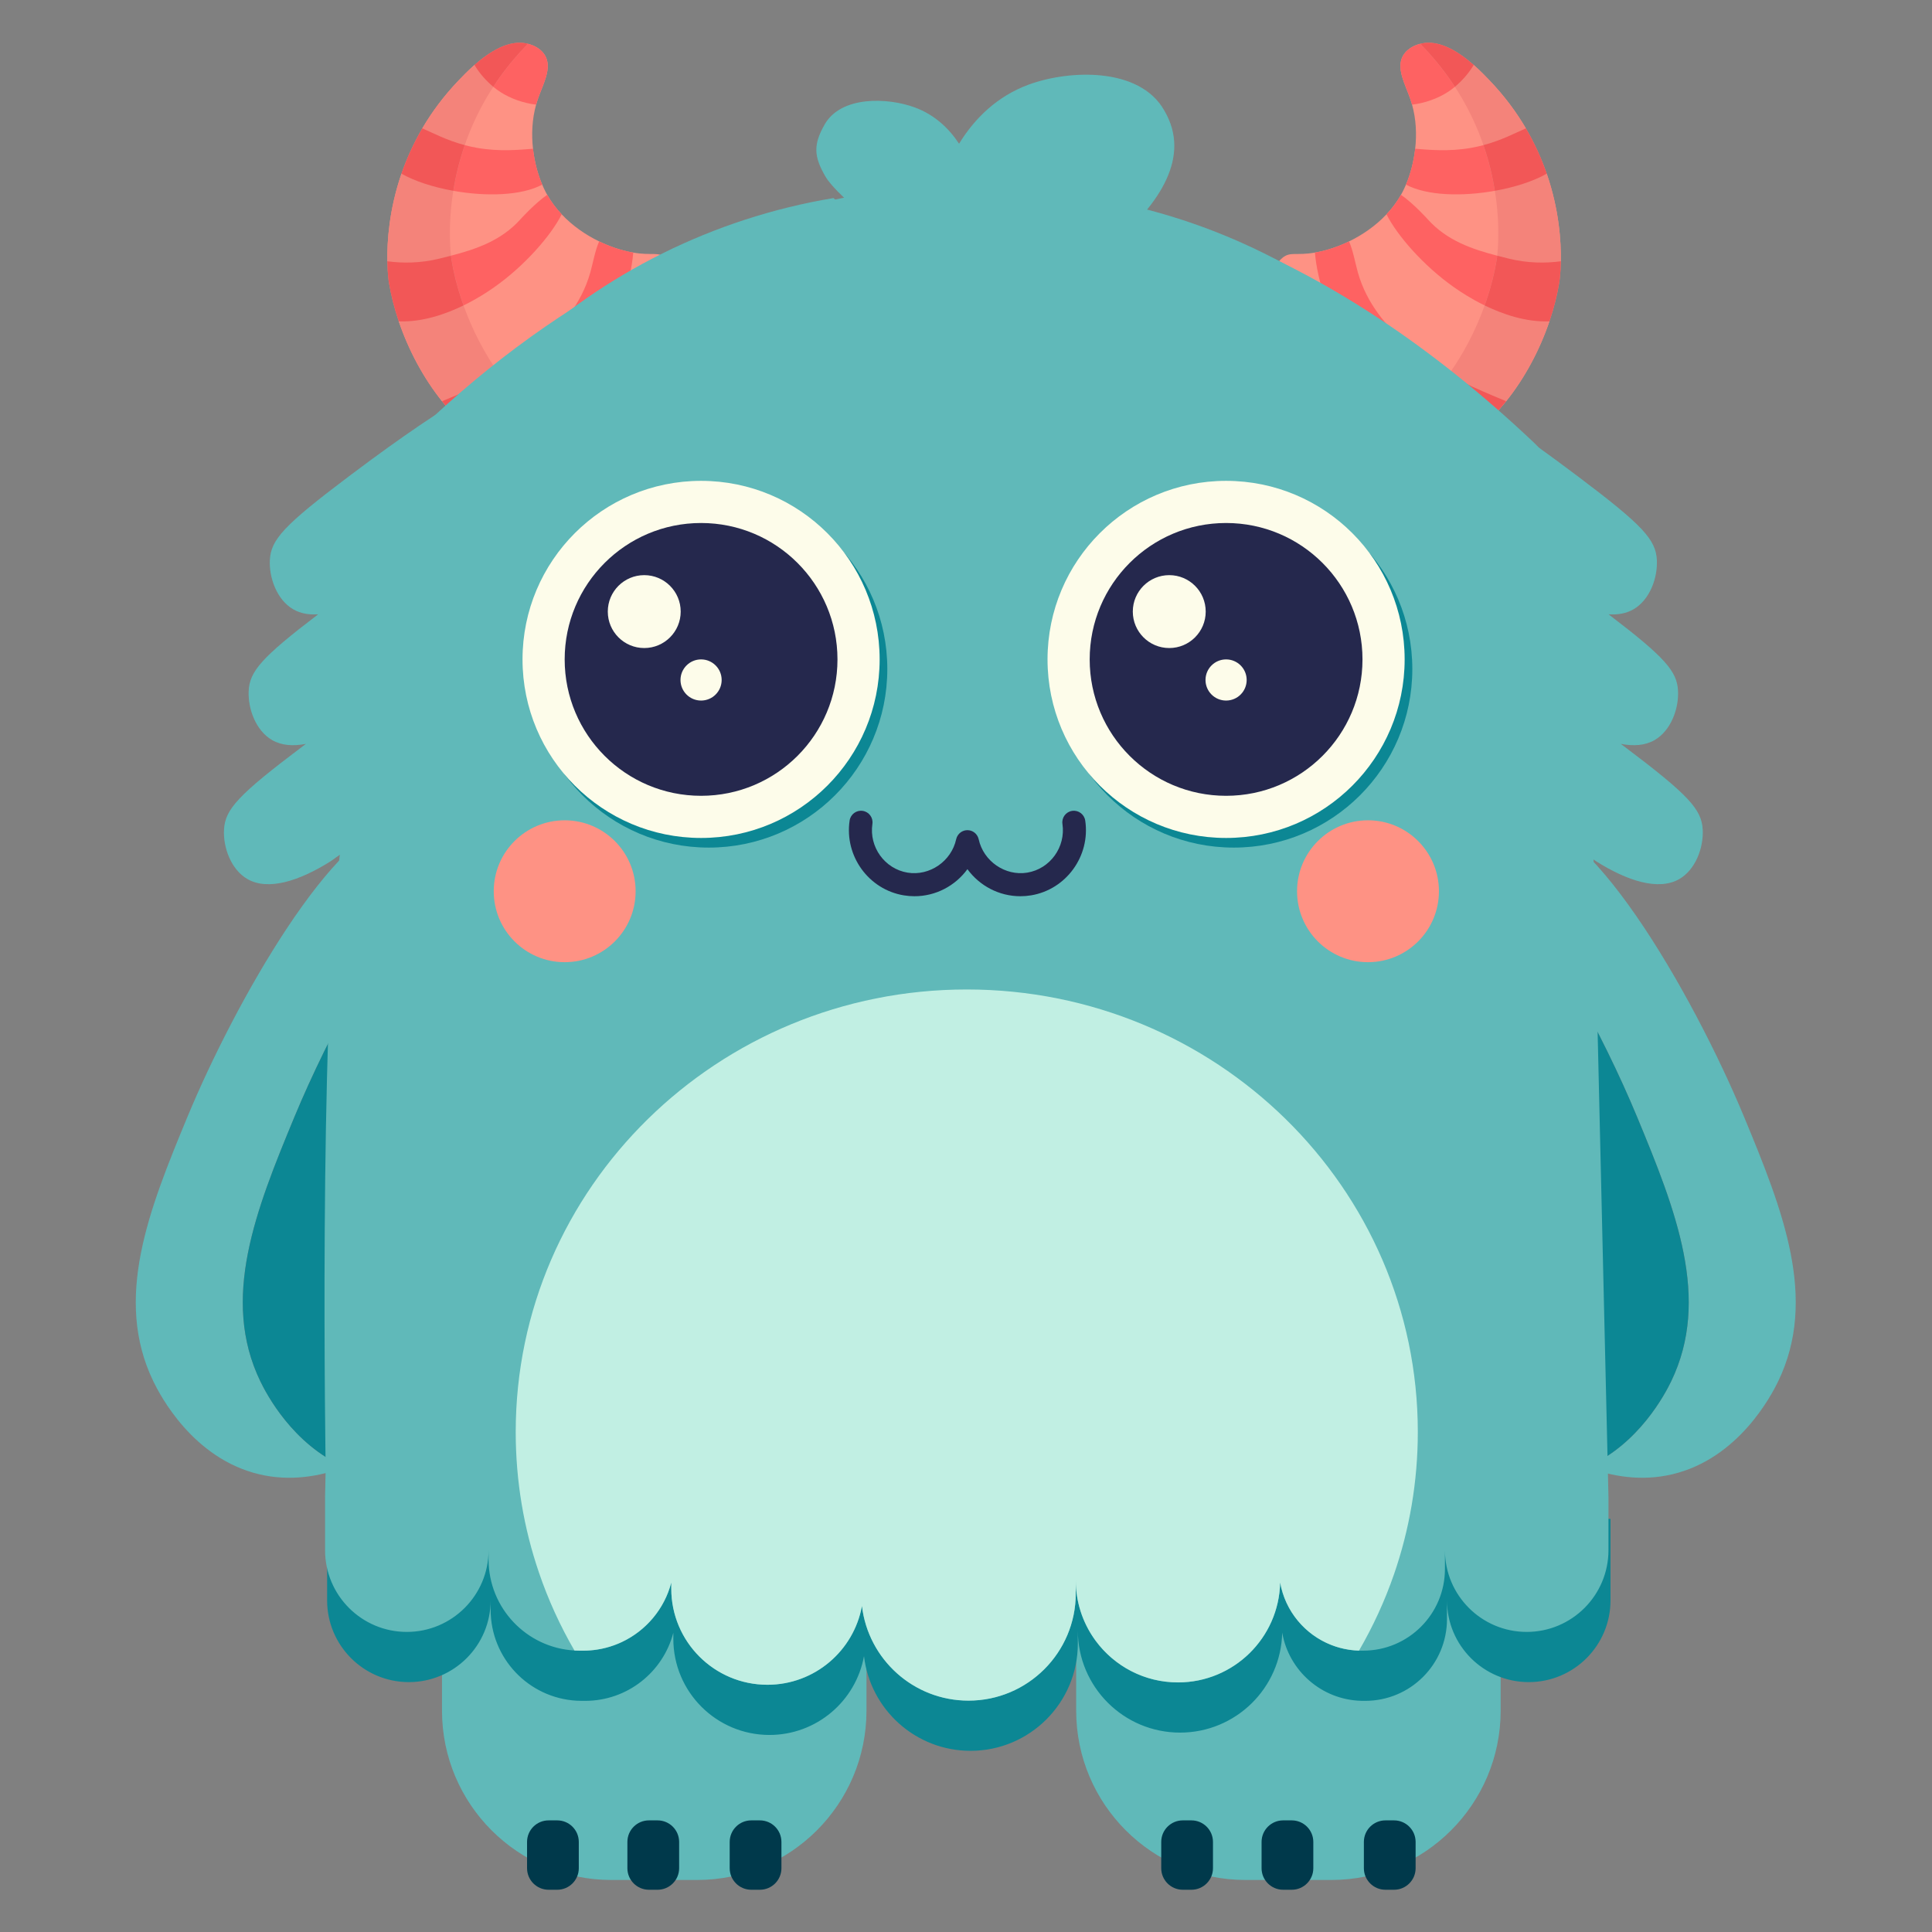 <svg
   version="1.1"
   id="svg2"
   width="5333.333"
   height="5333.333"
   viewBox="0 0 5333.333 5333.333"
   sodipodi:docname="cookie.svg"
   inkscape:version="1.3.2 (091e20e, 2023-11-25, custom)"
   xmlns:inkscape="http://www.inkscape.org/namespaces/inkscape"
   xmlns:sodipodi="http://sodipodi.sourceforge.net/DTD/sodipodi-0.dtd"
   xmlns="http://www.w3.org/2000/svg"
   xmlns:svg="http://www.w3.org/2000/svg">
    <rect x="0" y="0" width="5333.333" height="5333.333" fill="#808080" stroke="none"/>
    <defs
       id="defs6" />
    <sodipodi:namedview
       id="namedview4"
       pagecolor="#ffffff"
       bordercolor="#000000"
       borderopacity="0.25"
       inkscape:showpageshadow="2"
       inkscape:pageopacity="0.0"
       inkscape:pagecheckerboard="0"
       inkscape:deskcolor="#d1d1d1"
       showgrid="false"
       inkscape:zoom="0.1767767"
       inkscape:cx="2497.5011"
       inkscape:cy="2678.5204"
       inkscape:window-width="2560"
       inkscape:window-height="1377"
       inkscape:window-x="-8"
       inkscape:window-y="-8"
       inkscape:window-maximized="1"
       inkscape:current-layer="g8" />
    <g
       id="g8"
       inkscape:groupmode="layer"
       inkscape:label="cookie"
       transform="matrix(1.333,0,0,-1.333,0,5333.333)">
        <g
           id="g2"
           inkscape:label="cookie-horn-right"
           style="display:inline"
           transform="scale(0.1)">
            <path
               d="m 27399,31430.3 c 243.7,-241.3 881.3,-872.6 1757.3,-883.6 542.2,-7.2 1053.5,225.6 1500.3,602.3 190.7,160.2 369.6,346.7 534.6,552.2 386.2,480.2 695.7,1063.4 896,1654.3 -490.7,-20.5 -977.6,152.1 -1341.4,329.5 11.4,32 22.4,63.4 33.3,94.9 98.3,288 171.7,578.5 217.5,859.8 0,0 4.3,26.2 9.5,74.9 78.2,-20.5 155.5,-39.6 232.3,-58.7 400.1,-99.1 765.4,-98.7 1084.9,-56.7 7.1,408.2 -35.3,1070.1 -291.9,1814 -276.1,-156.9 -662.4,-281.3 -1073.9,-354.8 -46.7,290 -121.1,610 -237,945.7 v 0.5 c 377.2,100.1 653.3,250.3 879.4,347.1 -195.1,332.4 -441.2,667.7 -751.1,991.5 -77.3,81 -191.7,200.2 -330,321.9 -98.3,-166.5 -237,-326.2 -389.2,-452.1 -181.2,278 -397.7,555.5 -656.1,825.9 -18.6,19.6 -38.7,40.6 -61.1,63.9 -5.7,-1.4 -12.9,-3.3 -21,-5.2 -9,-2.4 -20,-5.7 -31.9,-10 -5.7,-2.4 -12.4,-4.3 -19.1,-6.7 -7.6,-2.9 -15.7,-5.7 -23.8,-9.1 -8.1,-3.3 -16.7,-7.1 -25.8,-10.9 -4.3,-2 -8.6,-4.3 -13.3,-6.2 -9.1,-4.8 -18.6,-9.6 -28.2,-14.8 -8.6,-4.8 -17.1,-9.6 -25.7,-14.8 -7.2,-4.3 -14.3,-8.6 -21,-13.4 -33.9,-22.8 -67.3,-50.5 -96.8,-84.4 -8.6,-9.5 -17.2,-20 -24.8,-31 -8.1,-10.5 -15.3,-21.9 -22.4,-33.8 -155.5,-264.7 44.8,-600.4 150.2,-908.9 12.4,-36.8 23.8,-73.5 33.8,-110.7 84.5,-301.8 98.3,-617.5 64.4,-913.7 -30,-272.3 -99.6,-528.4 -190.7,-742.5 -22,-52 -45.3,-102 -69.6,-148.8 -11,-21 -22.5,-41.9 -33.9,-62.4 -83.5,-147.4 -185,-281.9 -299.5,-403.5 -223.6,-237.5 -495.5,-425.4 -775.9,-561.3 -221.2,-107.3 -447.8,-182.1 -660.4,-223.1 -15.8,-2.9 -31,-5.8 -45.8,-8.2 -393.4,-68.1 -505,24.9 -668.6,-105.3 -547.5,-435.9 -214.1,-2204.2 836.4,-3243.8"
               style="fill:#fe9284;fill-opacity:1;fill-rule:nonzero;stroke:none"
               id="path14" />
            <path
               d="m 29270.8,31453.7 c 37.7,31.5 74.4,63.9 111.1,97.3 159.8,145.4 310.9,308.5 452.6,485 56.7,70.6 112,143 165,217.4 311.4,432.6 566.5,928 746.3,1431.6 11.4,32 22.4,63.4 33.3,94.9 98.3,288 171.7,578.5 217.5,859.8 0,0 4.3,26.2 9.5,74.9 8.2,75.3 19.1,204.6 22,376.7 4.3,246.1 -8.6,579.9 -70.6,967.1 -46.7,290 -121.1,610 -237,945.7 v 0.5 c -110.2,320 -258,652.8 -455.4,989 -42.9,73 -87.8,145.9 -135.5,219.4 -181.2,278 -397.7,555.5 -656.1,825.9 -18.6,19.6 -38.7,40.6 -61.1,63.9 0.5,0.5 1,0.5 1,0.5 4.3,1.4 7.6,2.4 10.5,2.9 385.3,93.9 795.9,-177.9 1094.9,-441.1 138.3,-121.7 252.7,-240.9 330,-321.9 309.9,-323.8 556,-659.1 751.1,-991.5 186.9,-319 327.1,-635.2 431.5,-938.5 256.6,-743.9 299,-1405.8 291.9,-1814 -4.3,-269 -30.1,-428.2 -30.1,-428.2 -43.4,-267.1 -113,-542.2 -206,-815.5 -200.3,-590.9 -509.8,-1174.1 -896,-1654.3 -165,-205.5 -343.9,-392 -534.6,-552.2 -446.8,-376.7 -958.1,-609.5 -1500.3,-602.3 -403.9,5.2 -757.2,142.1 -1044.8,312.3 414.9,84.4 805.9,296.7 1159.3,594.7"
               style="fill:#f4837a;fill-opacity:1;fill-rule:nonzero;stroke:none"
               id="path16" />
            <path
               d="m 29411.9,39103.3 0.5,-0.5 c 0.5,0.5 1,0.5 1,0.5 -0.5,0.5 -1,0 -1.5,0"
               style="fill:#ff5762;fill-opacity:1;fill-rule:nonzero;stroke:none"
               id="path18" />
            <path
               d="m 29412.4,39102.8 c 22.4,-23.3 42.5,-44.3 61.1,-63.9 258.4,-270.4 474.9,-547.9 656.1,-825.9 152.2,125.9 290.9,285.6 389.2,452.1 -299,263.2 -709.6,535 -1094.9,441.1 -2.9,-0.5 -6.2,-1.5 -10.5,-2.9 0,0 -0.5,0 -1,-0.5"
               style="fill:#f25757;fill-opacity:1;fill-rule:nonzero;stroke:none"
               id="path20" />
            <path
               d="m 29208.8,37953.6 c 12.4,-36.8 23.8,-73.5 33.8,-110.7 264.7,31 531.8,126.9 738.3,260.4 50.5,32.4 100.1,69.1 148.7,109.7 -181.2,278 -397.7,555.5 -656.1,825.9 -18.6,19.6 -38.7,40.6 -61.1,63.9 -5.7,-1.4 -12.9,-3.3 -21,-5.2 -9,-2.4 -20,-5.7 -31.9,-10 -5.7,-2.4 -12.4,-4.3 -19.1,-6.7 -7.6,-2.9 -15.7,-5.7 -23.8,-9.1 -8.1,-3.3 -16.7,-7.1 -25.8,-10.9 -4.3,-2 -8.6,-4.3 -13.3,-6.2 -9.1,-4.8 -18.2,-9.6 -28.2,-14.8 -8.6,-4.8 -17.1,-9.6 -25.7,-14.8 -7.2,-4.3 -14.3,-8.6 -21,-13.4 -33.9,-22.8 -67.3,-50.5 -96.8,-84.4 -8.6,-9.5 -17.2,-20 -24.8,-31 -8.1,-10.5 -15.3,-21.9 -22.4,-33.8 -155.5,-264.7 44.8,-600.4 150.2,-908.9"
               style="fill:#fe6262;fill-opacity:1;fill-rule:nonzero;stroke:none"
               id="path22" />
            <path
               d="m 30720.5,37004.6 v -0.5 c 115.9,-335.7 190.3,-655.7 237,-945.7 411.5,73.5 797.8,197.9 1073.9,354.8 -104.4,303.3 -244.6,619.5 -431.5,938.5 -226.1,-96.8 -502.2,-247 -879.4,-347.1"
               style="fill:#f25757;fill-opacity:1;fill-rule:nonzero;stroke:none"
               id="path24" />
            <path
               d="m 29116.3,36186.7 c 433.9,-232.7 1170.7,-248.4 1841.2,-128.3 -46.7,290 -121.1,610 -237,945.7 -82,-21.5 -168.8,-41 -261.3,-57.2 -459.7,-79.7 -855.6,-40.1 -1152.2,-17.7 -30,-272.3 -99.6,-528.4 -190.7,-742.5"
               style="fill:#fe6262;fill-opacity:1;fill-rule:nonzero;stroke:none"
               id="path26" />
            <path
               d="m 30745.8,33685 c 363.8,-177.4 850.7,-350 1341.4,-329.5 93,273.3 162.6,548.4 206,815.5 0,0 25.8,159.2 30.1,428.2 -319.5,-42 -684.8,-42.4 -1084.9,56.7 -76.8,19.1 -154.1,38.2 -232.3,58.7 -5.2,-48.7 -9.5,-74.9 -9.5,-74.9 -45.8,-281.3 -119.2,-571.8 -217.5,-859.8 -10.9,-31.5 -21.9,-62.9 -33.3,-94.9"
               style="fill:#f25757;fill-opacity:1;fill-rule:nonzero;stroke:none"
               id="path28" />
            <path
               d="m 28713.3,35572 c 218.4,-438.2 769.7,-1068.7 1392.5,-1506.9 13.3,-9.1 33.4,-23.4 59.6,-41 72,-49.6 286.1,-196 580.4,-339.1 11.4,32 22.4,63.4 33.3,94.9 98.3,288 171.7,578.5 217.5,859.8 0,0 4.3,26.2 9.5,74.9 -510.7,132.6 -1039.6,309.5 -1435.8,751.1 0,0 -300.5,334.3 -557.5,509.8 -83.5,-147.4 -185,-281.9 -299.5,-403.5"
               style="fill:#fe6262;fill-opacity:1;fill-rule:nonzero;stroke:none"
               id="path30" />
            <path
               d="m 29381.9,31551 c 76.8,-44.4 135,-74.4 167.9,-91.1 312.3,-158.3 696.7,-293.7 1106.8,-310.9 190.7,160.2 369.6,346.7 534.6,552.2 -95.4,40.5 -199.4,82.5 -301.4,125.9 -211.3,90.1 -539.8,230.3 -890.3,426.3 -53,-74.4 -108.3,-146.8 -165,-217.4 -141.7,-176.5 -292.8,-339.6 -452.6,-485"
               style="fill:#f25757;fill-opacity:1;fill-rule:nonzero;stroke:none"
               id="path32" />
            <path
               d="m 27231.2,34779.4 c 24.8,-308 111.1,-670.4 208.4,-941.3 478.8,-1331.9 1508.8,-2036.7 1942.3,-2287.1 159.8,145.4 310.9,308.5 452.6,485 56.7,70.6 112,143 165,217.4 -339.1,190.3 -699.1,432.6 -993.4,732.5 -270.9,275.7 -694.8,707.7 -885.1,1379.6 -58.1,207.5 -97.7,447.8 -183.6,645.2 -221.2,-107.3 -447.8,-182.1 -660.4,-223.1 -15.8,-2.9 -31,-5.8 -45.8,-8.2"
               style="fill:#fe6262;fill-opacity:1;fill-rule:nonzero;stroke:none"
               id="path34" />
        </g>
        <g
           id="g3"
           inkscape:label="cookie-horn-left"
           style="display:inline"
           transform="scale(0.1)">
            <path
               d="m 12946.2,31430.3 c -243.7,-241.3 -881.3,-872.6 -1757.3,-883.6 -542.2,-7.2 -1053.5,225.6 -1500.29,602.3 -190.75,160.2 -369.58,346.7 -534.58,552.2 -386.27,480.2 -695.77,1063.4 -896.06,1654.3 490.71,-20.5 977.6,152.1 1341.46,329.5 -11.44,32 -22.41,63.4 -33.38,94.9 -98.24,288 -171.68,578.5 -217.46,859.8 0,0 -4.29,26.2 -9.53,74.9 -78.21,-20.5 -155.47,-39.6 -232.24,-58.7 -400.1,-99.1 -765.39,-98.7 -1084.9,-56.7 -7.15,408.2 35.29,1070.1 291.85,1814 276.11,-156.9 662.38,-281.3 1073.93,-354.8 46.73,290 121.13,610 237.01,945.7 v 0.5 c -377.22,100.1 -653.33,250.3 -879.37,347.1 195.05,332.4 441.12,667.7 751.09,991.5 77.25,81 191.7,200.2 329.99,321.9 98.24,-166.5 236.98,-326.2 389.18,-452.1 181.2,278 397.7,555.5 656.1,825.9 18.6,19.6 38.7,40.6 61.1,63.9 5.7,-1.4 12.9,-3.3 21,-5.2 9,-2.4 20,-5.7 31.9,-10 5.7,-2.4 12.4,-4.3 19.1,-6.7 7.6,-2.9 15.7,-5.7 23.8,-9.1 8.1,-3.3 16.7,-7.1 25.8,-10.9 4.3,-2 8.6,-4.3 13.3,-6.2 9.1,-4.8 18.6,-9.6 28.2,-14.8 8.6,-4.8 17.1,-9.6 25.7,-14.8 7.2,-4.3 14.3,-8.6 21,-13.4 33.9,-22.8 67.2,-50.5 96.8,-84.4 8.6,-9.5 17.2,-20 24.8,-31 8.1,-10.5 15.3,-21.9 22.4,-33.8 155.5,-264.7 -44.8,-600.4 -150.2,-908.9 -12.4,-36.8 -23.8,-73.5 -33.8,-110.7 -84.5,-301.8 -98.3,-617.5 -64.4,-913.7 30,-272.3 99.6,-528.4 190.7,-742.5 22,-52 45.3,-102 69.6,-148.8 11,-21 22.5,-41.9 33.9,-62.4 83.5,-147.4 185,-281.9 299.5,-403.5 223.6,-237.5 495.5,-425.4 775.9,-561.3 221.2,-107.3 447.8,-182.1 660.4,-223.1 15.8,-2.9 31,-5.8 45.8,-8.2 393.4,-68.1 505,24.9 668.6,-105.3 547.5,-435.9 214.1,-2204.2 -836.4,-3243.8"
               style="fill:#fe9284;fill-opacity:1;fill-rule:nonzero;stroke:none"
               id="path36" />
            <path
               d="m 11074.4,31453.7 c -37.7,31.5 -74.4,63.9 -111.1,97.3 -159.8,145.4 -310.9,308.5 -452.6,485 -56.7,70.6 -112,143 -165,217.4 -311.4,432.6 -566.49,928 -746.27,1431.6 -11.44,32 -22.41,63.4 -33.38,94.9 -98.24,288 -171.68,578.5 -217.46,859.8 0,0 -4.29,26.2 -9.53,74.9 -8.11,75.3 -19.08,204.6 -21.94,376.7 -4.29,246.1 8.58,579.9 70.58,967.1 46.73,290 121.13,610 237.01,945.7 v 0.5 c 110.16,320 257.99,652.8 455.39,989 42.9,73 87.8,145.9 135.5,219.4 181.2,278 397.7,555.5 656.1,825.9 18.6,19.6 38.7,40.6 61.1,63.9 -0.5,0.5 -1,0.5 -1,0.5 -4.3,1.4 -7.6,2.4 -10.5,2.9 -385.3,93.9 -795.9,-177.9 -1094.88,-441.1 -138.29,-121.7 -252.74,-240.9 -329.99,-321.9 -309.97,-323.8 -556.04,-659.1 -751.09,-991.5 -186.93,-319 -327.13,-635.2 -431.57,-938.5 -256.56,-743.9 -299,-1405.8 -291.85,-1814 4.29,-269 30.04,-428.2 30.04,-428.2 43.4,-267.1 113.02,-542.2 206.01,-815.5 200.29,-590.9 509.79,-1174.1 896.06,-1654.3 165,-205.5 343.83,-392 534.58,-552.2 446.79,-376.7 958.09,-609.5 1500.29,-602.3 403.9,5.2 757.2,142.1 1044.8,312.3 -414.9,84.4 -805.9,296.7 -1159.3,594.7"
               style="fill:#f4837a;fill-opacity:1;fill-rule:nonzero;stroke:none"
               id="path38" />
            <path
               d="m 10933.3,39103.3 -0.5,-0.5 c -0.5,0.5 -1,0.5 -1,0.5 0.5,0.5 1,0 1.5,0"
               style="fill:#ff5762;fill-opacity:1;fill-rule:nonzero;stroke:none"
               id="path40" />
            <path
               d="m 10932.8,39102.8 c -22.4,-23.3 -42.5,-44.3 -61.1,-63.9 -258.4,-270.4 -474.9,-547.9 -656.1,-825.9 -152.2,125.9 -290.94,285.6 -389.18,452.1 298.98,263.2 709.58,535 1094.88,441.1 2.9,-0.5 6.2,-1.5 10.5,-2.9 0,0 0.5,0 1,-0.5"
               style="fill:#f25757;fill-opacity:1;fill-rule:nonzero;stroke:none"
               id="path42" />
            <path
               d="m 11136.4,37953.6 c -12.4,-36.8 -23.8,-73.5 -33.8,-110.7 -264.7,31 -531.8,126.9 -738.3,260.4 -50.5,32.4 -100.1,69.1 -148.7,109.7 181.2,278 397.7,555.5 656.1,825.9 18.6,19.6 38.7,40.6 61.1,63.9 5.7,-1.4 12.9,-3.3 21,-5.2 9,-2.4 20,-5.7 31.9,-10 5.7,-2.4 12.4,-4.3 19.1,-6.7 7.6,-2.9 15.7,-5.7 23.8,-9.1 8.1,-3.3 16.7,-7.1 25.8,-10.9 4.3,-2 8.6,-4.3 13.3,-6.2 9.1,-4.8 18.2,-9.6 28.2,-14.8 8.6,-4.8 17.1,-9.6 25.7,-14.8 7.2,-4.3 14.3,-8.6 21,-13.4 33.9,-22.8 67.2,-50.5 96.8,-84.4 8.6,-9.5 17.2,-20 24.8,-31 8.1,-10.5 15.3,-21.9 22.4,-33.8 155.5,-264.7 -44.8,-600.4 -150.2,-908.9"
               style="fill:#fe6262;fill-opacity:1;fill-rule:nonzero;stroke:none"
               id="path44" />
            <path
               d="m 9624.71,37004.6 v -0.5 c -115.88,-335.7 -190.28,-655.7 -237.01,-945.7 -411.55,73.5 -797.82,197.9 -1073.93,354.8 104.44,303.3 244.64,619.5 431.57,938.5 226.04,-96.8 502.15,-247 879.37,-347.1"
               style="fill:#f25757;fill-opacity:1;fill-rule:nonzero;stroke:none"
               id="path46" />
            <path
               d="m 11228.9,36186.7 c -433.9,-232.7 -1170.7,-248.4 -1841.2,-128.3 46.73,290 121.13,610 237.01,945.7 82.02,-21.5 168.81,-41 261.32,-57.2 459.67,-79.7 855.57,-40.1 1152.17,-17.7 30,-272.3 99.6,-528.4 190.7,-742.5"
               style="fill:#fe6262;fill-opacity:1;fill-rule:nonzero;stroke:none"
               id="path48" />
            <path
               d="m 9599.43,33685 c -363.86,-177.4 -850.75,-350 -1341.46,-329.5 -92.99,273.3 -162.61,548.4 -206.01,815.5 0,0 -25.75,159.2 -30.04,428.2 319.51,-42 684.8,-42.4 1084.9,56.7 76.77,19.1 154.03,38.2 232.24,58.7 5.24,-48.7 9.53,-74.9 9.53,-74.9 45.78,-281.3 119.22,-571.8 217.46,-859.8 10.97,-31.5 21.94,-62.9 33.38,-94.9"
               style="fill:#f25757;fill-opacity:1;fill-rule:nonzero;stroke:none"
               id="path50" />
            <path
               d="m 11631.9,35572 c -218.4,-438.2 -769.7,-1068.7 -1392.5,-1506.9 -13.4,-9.1 -33.4,-23.4 -59.6,-41 -72,-49.6 -286.13,-196 -580.37,-339.1 -11.44,32 -22.41,63.4 -33.38,94.9 -98.24,288 -171.68,578.5 -217.46,859.8 0,0 -4.29,26.2 -9.53,74.9 510.73,132.6 1039.54,309.5 1435.84,751.1 0,0 300.5,334.3 557.5,509.8 83.5,-147.4 185,-281.9 299.5,-403.5"
               style="fill:#fe6262;fill-opacity:1;fill-rule:nonzero;stroke:none"
               id="path52" />
            <path
               d="m 10963.3,31551 c -76.8,-44.4 -135,-74.4 -167.9,-91.1 -312.3,-158.3 -696.7,-293.7 -1106.79,-310.9 -190.75,160.2 -369.58,346.7 -534.58,552.2 95.37,40.5 199.33,82.5 301.39,125.9 211.25,90.1 539.82,230.3 890.28,426.3 53,-74.4 108.3,-146.8 165,-217.4 141.7,-176.5 292.8,-339.6 452.6,-485"
               style="fill:#f25757;fill-opacity:1;fill-rule:nonzero;stroke:none"
               id="path54" />
            <path
               d="m 13114,34779.4 c -24.8,-308 -111.1,-670.4 -208.4,-941.3 -478.8,-1331.9 -1508.8,-2036.7 -1942.3,-2287.1 -159.8,145.4 -310.9,308.5 -452.6,485 -56.7,70.6 -112,143 -165,217.4 339.1,190.3 699.1,432.6 993.4,732.5 270.8,275.7 694.8,707.7 885.1,1379.6 58.1,207.5 97.7,447.8 183.6,645.2 221.2,-107.3 447.8,-182.1 660.4,-223.1 15.8,-2.9 31,-5.8 45.8,-8.2"
               style="fill:#fe6262;fill-opacity:1;fill-rule:nonzero;stroke:none"
               id="path56" />
        </g>
        <g
           id="g11"
           inkscape:label="cookie-leg-left">
            <path
               d="M 17944.2,12250 V 4584.6 c 0,-1936.6 -1569.9,-3507 -3506.5,-3507 h -1777.8 c -1936.6,0 -3506.46,1570.4 -3506.46,3507 V 12250 h 8790.76"
               style="display:inline;fill:#60b9b9;fill-opacity:1;fill-rule:nonzero;stroke:none"
               id="path58"
               inkscape:label="cookie-leg-left"
               sodipodi:nodetypes="csssscc"
               transform="scale(0.1)" />
            <g
               id="g4"
               inkscape:label="cookie-toes-left"
               style="display:inline"
               transform="scale(0.1)">
                <path
                   d="m 11539.8,874.898 h -178.5 c -246.6,0 -446.5,199.802 -446.5,446.402 v 543.8 c 0,246.6 199.9,446.5 446.5,446.5 h 178.5 c 246.6,0 446.5,-199.9 446.5,-446.5 v -543.8 c 0,-246.6 -199.9,-446.402 -446.5,-446.402"
                   style="fill:#00394b;fill-opacity:1;fill-rule:nonzero;stroke:none"
                   id="path60" />
                <path
                   d="m 13617.8,874.898 h -178.6 c -246.5,0 -446.4,199.802 -446.4,446.402 v 543.8 c 0,246.6 199.9,446.5 446.4,446.5 h 178.6 c 246.6,0 446.5,-199.9 446.5,-446.5 v -543.8 c 0,-246.6 -199.9,-446.402 -446.5,-446.402"
                   style="fill:#00394b;fill-opacity:1;fill-rule:nonzero;stroke:none"
                   id="path62" />
                <path
                   d="m 15736.4,874.898 h -178.6 c -246.6,0 -446.4,199.802 -446.4,446.402 v 543.8 c 0,246.6 199.8,446.5 446.4,446.5 h 178.6 c 246.5,0 446.4,-199.9 446.4,-446.5 v -543.8 c 0,-246.6 -199.9,-446.402 -446.4,-446.402"
                   style="fill:#00394b;fill-opacity:1;fill-rule:nonzero;stroke:none"
                   id="path64" />
            </g>
        </g>
        <g
           id="g10"
           inkscape:label="cookie-leg-right">
            <path
               d="M 31077.4,12250 V 4584.6 c 0,-1936.6 -1569.9,-3507 -3506.5,-3507 h -1777.8 c -1936.6,0 -3506.4,1570.4 -3506.4,3507 V 12250 h 8790.7"
               style="display:inline;fill:#60b9b9;fill-opacity:1;fill-rule:nonzero;stroke:none"
               id="path66"
               inkscape:label="cookie-leg-right"
               sodipodi:nodetypes="csssscc"
               transform="scale(0.1)" />
            <g
               id="g5"
               inkscape:label="cookie-toes-right"
               style="display:inline"
               transform="scale(0.1)">
                <path
                   d="m 24673.1,874.898 h -178.6 c -246.5,0 -446.4,199.802 -446.4,446.402 v 543.8 c 0,246.6 199.9,446.5 446.4,446.5 h 178.6 c 246.6,0 446.5,-199.9 446.5,-446.5 v -543.8 c 0,-246.6 -199.9,-446.402 -446.5,-446.402"
                   style="fill:#00394b;fill-opacity:1;fill-rule:nonzero;stroke:none"
                   id="path68" />
                <path
                   d="m 26751.1,874.898 h -178.6 c -246.5,0 -446.4,199.802 -446.4,446.402 v 543.8 c 0,246.6 199.9,446.5 446.4,446.5 h 178.6 c 246.6,0 446.4,-199.9 446.4,-446.5 v -543.8 c 0,-246.6 -199.8,-446.402 -446.4,-446.402"
                   style="fill:#00394b;fill-opacity:1;fill-rule:nonzero;stroke:none"
                   id="path70" />
                <path
                   d="m 28869.6,874.898 h -178.5 c -246.6,0 -446.5,199.802 -446.5,446.402 v 543.8 c 0,246.6 199.9,446.5 446.5,446.5 h 178.5 c 246.6,0 446.5,-199.9 446.5,-446.5 v -543.8 c 0,-246.6 -199.9,-446.402 -446.5,-446.402"
                   style="fill:#00394b;fill-opacity:1;fill-rule:nonzero;stroke:none"
                   id="path72" />
            </g>
        </g>
        <g
           id="g6"
           inkscape:label="cookie-arm-right"
           style="display:inline"
           transform="scale(0.1)">
            <path
               d="m 30793.184,22152.212 c 1158.964,-1246.919 2406.723,-3578.557 3108.619,-5270.508 804.299,-1938.798 1532.397,-3769.701 706.098,-5478.999 -119.95,-248.228 -668.616,-1309.153 -1748.686,-1775.054 516.777,-193.181 1129.964,-301.084 1773.091,-148.652 1375.898,326.1 2056.096,1643.506 2191.596,1923.706 826.299,1709.298 98.098,3540.201 -706.201,5478.999 -1052.499,2537.098 -3332.606,6516.192 -4699.805,6112.193 -192.264,-56.848 -396.311,-219.533 -624.712,-841.685 z"
               style="fill:#60b9b9"
               id="path35" />
            <path
               d="m 30793.184,22152.212 c -117.53,-320.146 -241.111,-754.272 -373.681,-1374.316 -624.9,-2923.097 -1707.498,-7986.495 1047.099,-10324.893 175.866,-149.291 696.368,-565.082 1392.613,-825.352 1080.07,465.901 1628.736,1526.826 1748.686,1775.054 826.299,1709.298 98.201,3540.201 -706.098,5478.999 -701.896,1691.951 -1949.655,4023.589 -3108.619,5270.508 z"
               style="display:inline;fill:#0c8794"
               id="path37" />
        </g>
        <g
           id="g7"
           inkscape:label="cookie-arm-left"
           style="display:inline"
           transform="scale(0.1)">
            <path
               d="M 8315.552,23019.707 C 6934.726,22906.145 4868.975,19260.233 3882.276,16881.704 3077.976,14942.906 2349.804,13112.003 3176.104,11402.705 c 135.45,-280.2 815.663,-1597.606 2191.611,-1923.706 643.109,-152.431 1256.289,-44.529 1773.062,148.652 -1080.039,465.901 -1628.721,1526.825 -1748.716,1775.054 -826.299,1709.298 -98.123,3540.201 706.187,5478.999 701.876,1691.937 1949.611,4023.552 3108.56,5270.479 -228.392,622.176 -432.434,784.866 -624.741,841.714 -85.444,25.25 -174.459,33.381 -266.514,25.81 z"
               style="fill:#60b9b9"
               id="path27" />
            <path
               d="M 9206.807,22152.183 C 8047.859,20905.256 6800.123,18573.641 6098.247,16881.704 5293.938,14942.906 4565.761,13112.003 5392.061,11402.705 c 119.995,-248.229 668.676,-1309.153 1748.716,-1775.054 696.237,260.27 1216.729,676.061 1392.583,825.352 2754.637,2338.398 1672.039,7401.796 1047.1,10324.893 -132.567,620.026 -256.132,1054.142 -373.652,1374.287 z"
               style="fill:#0c8794"
               id="path31" />
        </g>
        <g
           id="g21"
           inkscape:label="cookie-arm-right"
           style="display:inline"
           transform="scale(0.1)">
            <path
               d="m 31417.9,22993.9 c 1367.2,404 3647.3,-3575.1 4699.8,-6112.2 804.3,-1938.8 1532.5,-3769.7 706.2,-5479 -135.5,-280.2 -815.7,-1597.6 -2191.6,-1923.7 -1509.6,-357.8 -2859.3,713.9 -3165.7,974 -2754.6,2338.4 -1672,7401.8 -1047.1,10324.9 390.2,1825 707.2,2129.9 998.4,2216"
               style="display:none;fill:#60b9b9;fill-opacity:1;fill-rule:nonzero;stroke:none"
               id="path19" />
            <path
               d="m 29202,22993.9 c 1367.1,404 3647.3,-3575.1 4699.8,-6112.2 804.3,-1938.8 1532.4,-3769.7 706.1,-5479 -135.4,-280.2 -815.6,-1597.6 -2191.6,-1923.7 -1509.5,-357.8 -2859.2,713.9 -3165.6,974 -2754.7,2338.4 -1672.1,7401.8 -1047.1,10324.9 390.2,1825 707.1,2129.9 998.4,2216"
               style="display:none;fill:#0c8794;fill-opacity:1;fill-rule:nonzero;stroke:none"
               id="path21" />
        </g>
        <g
           id="g25"
           inkscape:label="cookie-arm-left"
           style="display:inline"
           transform="scale(0.1)">
            <path
               d="m 8582.06,22993.9 c -1367.11,404 -3647.3,-3575.1 -4699.78,-6112.2 -804.3,-1938.8 -1532.48,-3769.7 -706.18,-5479 135.45,-280.2 815.66,-1597.6 2191.61,-1923.7 1509.56,-357.8 2859.27,713.9 3165.65,974 2754.64,2338.4 1672.04,7401.8 1047.1,10324.9 -390.2,1825 -707.14,2129.9 -998.4,2216"
               style="display:none;fill:#60b9b9;fill-opacity:1;fill-rule:nonzero;stroke:none"
               id="path23" />
            <path
               d="m 10798,22993.9 c -1367.09,404 -3647.28,-3575.1 -4699.76,-6112.2 -804.31,-1938.8 -1532.48,-3769.7 -706.18,-5479 135.45,-280.2 815.66,-1597.6 2191.61,-1923.7 1509.56,-357.8 2859.23,713.9 3165.63,974 2754.7,2338.4 1672.1,7401.8 1047.1,10324.9 -390.2,1825 -707.1,2129.9 -998.4,2216"
               style="display:none;fill:#0c8794;fill-opacity:1;fill-rule:nonzero;stroke:none"
               id="path25" />
        </g>
        <path
           d="m 24107.5,37728.4 c -513.9,897 -1968.7,838.8 -2810.5,527 -645.3,-239 -1112.5,-695 -1435.7,-1221.6 -212.8,323.9 -511.5,601.2 -915.1,750.7 -559.2,207.1 -1525.7,245.8 -1867.1,-350.1 -240.2,-419.3 -226.865,-664.17 15.9,-1081.9 242.765,-417.73 1510.1,-1438.1 3704.85,-3020 531.25,494 4463.25,2452.2 3307.65,4395.9 z"
           style="display:inline;opacity:1;fill:#60b9b9;fill-opacity:1;fill-rule:nonzero;stroke:none"
           id="path12"
           inkscape:label="cookie-hair-top"
           sodipodi:nodetypes="ccccczcc"
           transform="scale(0.1)" />
        <path
           d="M 11160.983,25224.563 C 20877.004,33265.994 17217.6,35934.4 17260,35908.4 14755,35489.7 12493.5,34340 10726.3,32687.2 c -67.8,-32.6 -155.1,-124.5 -234.1,-204.6 -760.74,-771.4 -788.03,-469.4 -3272.19,-2340.8 -1342.9,-1011.6 -1609.23,-1306.5 -1631.54,-1728.9 -19.37,-367 145.63,-827.2 487.03,-1022.8 148.11,-84.8 322.3,-114.9 513.08,-102.2 -1175.13,-894.7 -1417.24,-1181.4 -1438.42,-1582.6 -19.38,-367 145.62,-827.2 487.03,-1022.8 194.82,-111.6 434.67,-128.8 698.44,-77.3 -21.72,-16.3 -43.2,-32.4 -65.32,-49.1 -1342.9,-1011.6 -1609.23,-1306.5 -1631.53,-1728.9 -19.38,-367 145.63,-827.2 487.02,-1022.8 429.89,-246.2 1077.39,-36.8 1722.74,370.4"
           style="display:inline;fill:#60b9b9;fill-opacity:1;fill-rule:nonzero;stroke:none"
           id="path86"
           inkscape:label="cookie-hair-left"
           sodipodi:nodetypes="ccccccccccccccc"
           transform="scale(0.1)" />
        <path
           d="m 28739.669,25224.561 c -9716.021,8041.431 -6056.617,10709.837 -6099.017,10683.837 2505,-418.7 4766.5,-1568.4 6533.7,-3221.2 67.8,-32.6 155.1,-124.5 234.1,-204.6 760.74,-771.4 788.03,-469.4 3272.19,-2340.8 1342.9,-1011.6 1609.23,-1306.5 1631.54,-1728.9 19.37,-367 -145.63,-827.2 -487.03,-1022.8 -148.11,-84.8 -322.3,-114.9 -513.08,-102.2 1175.13,-894.7 1417.24,-1181.4 1438.42,-1582.6 19.38,-367 -145.62,-827.2 -487.03,-1022.8 -194.82,-111.6 -434.67,-128.8 -698.44,-77.3 21.72,-16.3 43.2,-32.4 65.32,-49.1 1342.9,-1011.6 1609.23,-1306.5 1631.53,-1728.9 19.38,-367 -145.63,-827.2 -487.02,-1022.8 -429.89,-246.2 -1077.39,-36.8 -1722.74,370.4"
           style="display:inline;fill:#60b9b9;fill-opacity:1;fill-rule:nonzero;stroke:none"
           id="path86-9"
           inkscape:label="cookie-hair-right"
           sodipodi:nodetypes="ccccccccccccccc"
           transform="scale(0.1)" />
        <path
           d="m 6787.156,8561.353 -12.87,-584.6 v -1108.3 c 0,-935.1 757.76,-1693.4 1692.91,-1693.4 467.82,0 890.81,189.8 1197.45,496 306.15,306.6 495.98,729.6 495.98,1197.4 v -194.5 c 0,-1005.3 786.3,-1827.4 1777.8,-1883.7 36.2,-2.4 72.5,-3.3 109.2,-3.3 h 70.1 c 877.9,0 1615.2,598.9 1826.4,1410.6 v -126.4 c 0,-1099.2 891.3,-1990.5 1991,-1990.5 488.3,0 935.6,176 1281.8,467.8 346.2,291.9 591.4,700.1 675.8,1164.1 129.7,-1104 1067.7,-1960.5 2206.5,-1960.5 613.7,0 1168.8,249 1570.8,651 402,402 650.9,957.1 650.9,1570.8 v 272.3 c 0,-1169.3 947.6,-2116.9 2116.9,-2116.9 576.5,0 1099.2,230.8 1481.2,604.7 381.5,374.4 621.8,891.8 634.2,1465.5 136.9,-786.9 812.6,-1389.2 1633.3,-1411.6 15.8,-0.9 32,-0.9 47.7,-0.9 h 38.7 c 935.1,0 1692.9,757.7 1692.9,1692.9 v 388.6 c 0,-935.1 758.2,-1693.4 1693.4,-1693.4 467.3,0 890.8,189.8 1196.9,496 306.2,306.6 496,729.6 496,1197.4 v 1686.978"
           style="display:inline;opacity:1;fill:#0c8794;fill-opacity:1;fill-rule:nonzero;stroke:none"
           id="path1"
           inkscape:label="cookie-body-shadow"
           sodipodi:nodetypes="ccssccscsscssccssscscccssscscsc"
           transform="scale(0.1)" />
        <path
           d="m 33008.116,22266.254 c -399.216,4530 -59.407,7459.43 -1244.943,8580.371 -8539.192,8073.93 -17023.193,5853.656 -22750.352,569.629 C 7781.604,30280.3 7459.537,25881.186 7028.54,22234.8 6597.543,18588.414 6744.73,9600.8 6744.73,9600.8 l -12.87,-584.6 V 7907.9 c 0,-935.1 757.76,-1693.4 1692.91,-1693.4 467.82,0 890.81,189.8 1197.45,496 306.15,306.6 495.98,729.6 495.98,1197.4 v -194.5 c 0,-1005.3 786.3,-1827.4 1777.8,-1883.7 36.2,-2.4 72.5,-3.3 109.2,-3.3 h 70.1 c 877.9,0 1615.2,598.9 1826.4,1410.6 v -126.4 c 0,-1099.2 891.3,-1990.5 1991,-1990.5 488.3,0 935.6,176 1281.8,467.8 346.2,291.9 591.4,700.1 675.8,1164.1 129.7,-1104 1067.7,-1960.5 2206.5,-1960.5 613.7,0 1168.8,249 1570.8,651 402,402 650.9,957.1 650.9,1570.8 v 272.3 c 0,-1169.3 947.6,-2116.9 2116.9,-2116.9 576.5,0 1099.2,230.8 1481.2,604.7 381.5,374.4 621.8,891.8 634.2,1465.5 136.9,-786.9 812.6,-1389.2 1633.3,-1411.6 15.8,-0.9 32,-0.9 47.7,-0.9 h 38.7 c 935.1,0 1692.9,757.7 1692.9,1692.9 v 388.6 c 0,-935.1 758.2,-1693.4 1693.4,-1693.4 467.3,0 890.8,189.8 1196.9,496 306.2,306.6 496,729.6 496,1197.4 v 1108.3 l -308.6,13215.1"
           style="display:inline;fill:#60b9b9;fill-opacity:1;fill-rule:nonzero;stroke:none"
           id="path10"
           inkscape:label="cookie-body"
           sodipodi:nodetypes="csscccssccscsscssccssscscccssscscscc"
           transform="scale(0.1)" />
        <path
           d="m 29361.6,10354.3 c 0,-1031 -173.6,-2022 -493.1,-2946.6 -191.2,-552.7 -434.9,-1081.1 -724.4,-1580.4 -140.2,3.8 -275.1,24.8 -404.8,60.6 -26.7,7.1 -53,15.2 -79.2,23.8 -30.5,10 -60.1,20.5 -89.6,32.4 -547,213.7 -956.7,701.5 -1059.7,1294.8 -12.4,-573.7 -252.7,-1091.1 -634.2,-1465.5 -382,-373.9 -904.7,-604.7 -1481.2,-604.7 -699.1,0 -1319,338.6 -1704.4,861.3 -10,13.3 -20,27.2 -29.5,41 -241.3,343.8 -383,762.5 -383,1214.6 v -272.3 c 0,-613.7 -248.9,-1168.8 -650.9,-1570.8 -402,-402 -957.1,-651 -1570.8,-651 -1138.8,0 -2076.8,856.5 -2206.5,1960.5 -84.4,-464 -329.6,-872.2 -675.8,-1164.1 -346.2,-291.8 -793.5,-467.8 -1281.8,-467.8 -1099.7,0 -1991,891.3 -1991,1990.5 V 7237 c -142.1,-547 -523.6,-997.2 -1025.7,-1232.8 -49.6,-23.3 -100.2,-44.3 -151.7,-62.9 -113.5,-42 -232.2,-73 -354.8,-92.1 -95.8,-15.2 -194.1,-22.8 -294.2,-22.8 h -70.1 c -36.7,0 -73,0.9 -109.2,3.3 -295.7,509.8 -543.2,1050.1 -735.4,1615.2 -311.9,914.1 -480.7,1892.2 -480.7,2909.4 0,5061.1 4182.2,9164.6 9340.6,9164.6 5158.9,0 9341.1,-4103.5 9341.1,-9164.6"
           style="display:inline;fill:#c1efe3;fill-opacity:1;fill-rule:nonzero;stroke:none"
           id="path114"
           inkscape:label="cookie-body-belly"
           transform="scale(0.1)" />
        <path
           id="path9"
           style="display:none;fill:#25284d;stroke:#000000;stroke-width:7.5;stroke-opacity:0"
           d="m 21648.908,22418.312 c 0,-257.132 -177.082,-503.732 -492.289,-685.552 -315.207,-181.82 -751.187,63.198 -1196.957,63.198 -445.771,0 -864.816,-245.018 -1180.023,-63.198 -315.207,181.82 -492.289,428.42 -492.289,685.552 0,257.132 177.081,503.733 492.288,685.553 315.208,181.82 742.721,283.965 1188.491,283.965 445.77,0 873.283,-102.145 1188.491,-283.965 315.207,-181.82 492.288,-428.421 492.288,-685.553 z"
           sodipodi:nodetypes="sssssssss"
           inkscape:label="cookie-mouth-sad"
           transform="scale(0.1)" />
        <path
           d="m 22474,23016.6 c -19.3,130.3 -140.9,220.5 -270.8,200.9 -130.3,-19.3 -220.2,-140.5 -200.9,-270.8 70.9,-478.2 -255.8,-930.5 -728.2,-1008.2 -456.4,-75 -907.8,235.4 -1006.7,691.9 -1.1,5.3 -3.4,10 -4.9,15.2 -2.6,9 -5,18 -8.6,26.6 -3,7.1 -6.9,13.6 -10.6,20.4 -3.6,6.7 -7,13.6 -11.2,19.9 -4.5,6.7 -9.7,12.7 -14.9,18.8 -4.7,5.7 -9.2,11.6 -14.4,16.8 -5.5,5.5 -11.5,10.2 -17.4,15 -6,5 -11.7,10 -18.2,14.4 -6.6,4.4 -13.6,7.9 -20.6,11.6 -6.6,3.5 -12.9,7.3 -19.8,10.2 -8.8,3.7 -18,6.2 -27.2,8.9 -5,1.4 -9.6,3.6 -14.7,4.7 -0.9,0.2 -1.8,0.2 -2.7,0.3 -9.2,1.9 -18.8,2.5 -28.2,3.2 -6.6,0.6 -13.1,1.8 -19.6,1.8 -6.4,0 -12.8,-1.2 -19.2,-1.7 -9.6,-0.8 -19.2,-1.3 -28.6,-3.3 -0.9,-0.1 -1.8,-0.1 -2.7,-0.3 -5.1,-1.1 -9.6,-3.3 -14.5,-4.7 -9.3,-2.6 -18.6,-5.2 -27.4,-8.9 -6.9,-2.9 -13.2,-6.6 -19.7,-10.1 -7,-3.8 -14.1,-7.3 -20.7,-11.7 -6.5,-4.4 -12.2,-9.4 -18.2,-14.4 -5.9,-4.8 -11.9,-9.5 -17.4,-14.9 -5.3,-5.3 -9.8,-11.2 -14.5,-17 -5.1,-6.1 -10.3,-12 -14.7,-18.6 -4.3,-6.4 -7.7,-13.3 -11.4,-20.2 -3.6,-6.6 -7.5,-13.1 -10.5,-20.2 -3.6,-8.6 -6,-17.6 -8.6,-26.7 -1.5,-5.1 -3.8,-9.8 -4.9,-15.1 -98.9,-456.5 -550.3,-766.9 -1006.8,-691.9 -472.3,77.7 -799,530 -728.1,1008.2 19.3,130.3 -70.7,251.5 -200.9,270.8 -130.3,19.6 -251.6,-70.6 -270.8,-200.9 -108.9,-734.2 394.7,-1429 1122.5,-1548.6 74.2,-12.2 148,-18.1 220.9,-18.1 438.7,0 843.8,214.4 1096.2,560.3 252.3,-345.9 657.4,-560.4 1096.2,-560.3 72.9,0 146.7,5.9 220.9,18.1 727.8,119.6 1231.4,814.4 1122.5,1548.6"
           style="display:inline;fill:#25284d;fill-opacity:1;fill-rule:nonzero;stroke:none"
           id="path13"
           inkscape:label="cookie-mouth-uww"
           transform="scale(0.1)" />
        <g
           id="g13"
           inkscape:label="cookie-mouth-dead"
           style="display:none">
            <path
               d="m 2219.96,2261.757 c 0,-67.152 -36.1,-121.592 -80.629,-121.592 -44.529,0 -80.629,54.44 -80.629,121.592 0,67.152 37.846,41.711 82.375,41.711 44.529,0 78.882,25.441 78.882,-41.711"
               style="display:inline;fill:#fe9284;fill-opacity:1;fill-rule:nonzero;stroke:none;stroke-width:0.067"
               id="path110-6"
               inkscape:label="cookie-mouth-dead-2"
               sodipodi:nodetypes="csssc" />
            <path
               d="m 2292.4,2229.098 c -1.93,-13.03 -14.087,-22.032 -27.08,-20.09 -13.027,1.948 -22.021,14.05 -20.09,27.08 7.089,47.82 -85.472,49.624 -114.07,53.57 -50.432,6.958 -185.385,3.159 -231.825,1.125 -47.819,-2.095 -148.524,-2.375 -141.435,-50.195 1.931,-13.03 -7.072,-25.136 -20.09,-27.08 -13.032,-1.946 -25.149,7.062 -27.08,20.09 -10.88,73.422 87.998,76.09 161,86.61 22.032,3.175 41.8,2.56 49.09,2.56 43.87,0 36.803,-0.905 79.62,-0.905 42.817,0 40.619,1.284 84.495,0.718 29.04,-0.375 55.17,-1.903 70.09,-4.247 72.862,-11.449 148.265,-15.815 137.375,-89.235"
               style="display:inline;fill:#25284d;fill-opacity:1;fill-rule:nonzero;stroke:none;stroke-width:0.1"
               id="path88"
               inkscape:label="cookie-mouth-dead-1"
               sodipodi:nodetypes="cssssssssssssc" />
        </g>
        <g
           id="g15"
           inkscape:label="cookie-eye-left-dead"
           style="display:none">
            <path
               d="m 1747.286,3022.918 c 10.893,-2.281 17.005,-10.194 13.669,-26.004 -2.855,-13.532 -13.674,-16.444 -28.964,-18.151 -115.737,-12.924 -504.53,-343.473 -547.98,-508.599 -3.496,-13.287 -6.033,-26.694 -16.946,-28.69 -10.925,-1.998 -22.123,7.52 -22.598,21.515 -3.988,117.564 466.054,575.433 602.819,559.93"
               style="display:inline;fill:#25284d;fill-opacity:1;fill-rule:nonzero;stroke:none;stroke-width:0.094"
               id="path88-9"
               inkscape:label="cookie-eye-left-dead-2"
               sodipodi:nodetypes="csssssc" />
            <path
               d="m 1160.955,3043.366 c -10.893,-2.281 -17.005,-10.194 -13.669,-26.004 2.855,-13.532 13.674,-16.444 28.964,-18.151 115.737,-12.924 504.53,-343.473 547.98,-508.599 3.496,-13.287 6.033,-26.694 16.946,-28.69 10.925,-1.998 22.123,7.52 22.598,21.515 3.988,117.564 -466.054,575.433 -602.819,559.93"
               style="display:inline;fill:#25284d;fill-opacity:1;fill-rule:nonzero;stroke:none;stroke-width:0.094"
               id="path88-9-2"
               inkscape:label="cookie-eye-left-dead-1"
               sodipodi:nodetypes="csssssc" />
        </g>
        <g
           id="g14"
           inkscape:label="cookie-eye-right-dead"
           style="display:none">
            <path
               d="m 2922.935,3036.995 c 11.479,-2.122 17.92,-9.481 14.404,-24.186 -3.009,-12.586 -14.41,-15.294 -30.522,-16.882 -121.964,-12.02 -531.679,-319.457 -577.467,-473.037 -3.684,-12.358 -6.357,-24.828 -17.858,-26.684 -11.513,-1.859 -23.314,6.994 -23.814,20.01 -4.203,109.344 491.132,535.198 635.256,520.78"
               style="display:inline;fill:#25284d;fill-opacity:1;fill-rule:nonzero;stroke:none;stroke-width:0.093"
               id="path88-9-1"
               inkscape:label="cookie-eye-right-dead-2"
               sodipodi:nodetypes="csssssc" />
            <path
               d="m 2275.923,3044.142 c -11.479,-2.122 -17.92,-9.481 -14.404,-24.186 3.009,-12.586 14.41,-15.294 30.522,-16.882 121.964,-12.02 531.679,-319.457 577.467,-473.037 3.684,-12.358 6.357,-24.828 17.858,-26.684 11.513,-1.859 23.314,6.994 23.814,20.01 4.203,109.344 -491.132,535.198 -635.256,520.779"
               style="display:inline;fill:#25284d;fill-opacity:1;fill-rule:nonzero;stroke:none;stroke-width:0.093"
               id="path88-9-2-1"
               inkscape:label="cookie-eye-right-dead-1"
               sodipodi:nodetypes="csssssc" />
        </g>
        <path
           d="m 29247.9,26154.7 c 0,-2042.2 -1655.6,-3697.7 -3697.8,-3697.7 -2042.2,0 -3697.8,1655.5 -3697.8,3697.7 0,2042.2 1655.6,3697.8 3697.8,3697.8 2042.2,0 3697.8,-1655.6 3697.8,-3697.8"
           style="display:inline;fill:#0c8794;fill-opacity:1;fill-rule:nonzero;stroke:none"
           id="path90"
           inkscape:label="cookie-eye-shadow-right"
           transform="scale(0.1)" />
        <path
           d="m 29088.9,26354.3 c 0,-2042.2 -1655.5,-3697.7 -3697.8,-3697.7 -2042.2,0 -3697.7,1655.5 -3697.7,3697.7 0,2042.2 1655.5,3697.8 3697.7,3697.8 2042.3,0 3697.8,-1655.6 3697.8,-3697.8"
           style="display:inline;fill:#fdfcea;fill-opacity:1;fill-rule:nonzero;stroke:none"
           id="path92"
           inkscape:label="cookie-eye-right"
           transform="scale(0.1)" />
        <g
           id="g9"
           inkscape:label="cookie-pupil-right"
           style="display:inline"
           transform="scale(0.1)">
            <path
               d="m 28215.9,26354.3 c 0,-1560 -1264.7,-2824.7 -2824.8,-2824.7 -1560,0 -2824.7,1264.7 -2824.7,2824.7 0,1560.1 1264.7,2824.8 2824.7,2824.8 1560.1,0 2824.8,-1264.7 2824.8,-2824.8"
               style="display:inline;fill:#25284d;fill-opacity:1;fill-rule:nonzero;stroke:none"
               id="path94" />
            <path
               d="m 24969.1,27344.5 c 0,-416.9 -338,-754.9 -754.9,-754.9 -416.9,0 -754.9,338 -754.9,754.9 0,416.9 338,754.9 754.9,754.9 416.9,0 754.9,-338 754.9,-754.9"
               style="display:inline;fill:#fdfcea;fill-opacity:1;fill-rule:nonzero;stroke:none"
               id="path96" />
            <path
               d="m 25817.3,25928.2 c 0,-235.4 -190.8,-426.2 -426.2,-426.2 -235.3,0 -426.1,190.8 -426.1,426.2 0,235.3 190.8,426.1 426.1,426.1 235.4,0 426.2,-190.8 426.2,-426.1"
               style="display:inline;fill:#fdfcea;fill-opacity:1;fill-rule:nonzero;stroke:none"
               id="path98" />
        </g>
        <path
           d="m 18375.4,26154.7 c 0,-2042.2 -1655.6,-3697.7 -3697.8,-3697.7 -2042.2,0 -3697.7,1655.5 -3697.7,3697.7 0,2042.2 1655.5,3697.8 3697.7,3697.8 2042.2,0 3697.8,-1655.6 3697.8,-3697.8"
           style="display:inline;fill:#0c8794;fill-opacity:1;fill-rule:nonzero;stroke:none"
           id="path100"
           inkscape:label="cookie-eye-shadow-left"
           transform="scale(0.1)" />
        <path
           d="m 18216.4,26354.3 c 0,-2042.2 -1655.5,-3697.7 -3697.7,-3697.7 -2042.2,0 -3697.8,1655.5 -3697.8,3697.7 0,2042.2 1655.6,3697.8 3697.8,3697.8 2042.2,0 3697.7,-1655.6 3697.7,-3697.8"
           style="display:inline;fill:#fdfcea;fill-opacity:1;fill-rule:nonzero;stroke:none"
           id="path102"
           inkscape:label="cookie-eye-left"
           transform="scale(0.1)" />
        <g
           id="g1"
           inkscape:label="cookie-pupil-left"
           style="display:inline"
           transform="scale(0.1)">
            <path
               d="m 17343.4,26354.3 c 0,-1560 -1264.7,-2824.7 -2824.7,-2824.7 -1560.1,0 -2824.8,1264.7 -2824.8,2824.7 0,1560.1 1264.7,2824.8 2824.8,2824.8 1560,0 2824.7,-1264.7 2824.7,-2824.8"
               style="display:inline;fill:#25284d;fill-opacity:1;fill-rule:nonzero;stroke:none"
               id="path104" />
            <path
               d="m 14944.8,25928.2 c 0,-235.4 -190.8,-426.2 -426.1,-426.2 -235.4,0 -426.2,190.8 -426.2,426.2 0,235.3 190.8,426.1 426.2,426.1 235.3,0 426.1,-190.8 426.1,-426.1"
               style="display:inline;fill:#fdfcea;fill-opacity:1;fill-rule:nonzero;stroke:none"
               id="path108" />
            <path
               d="m 14096.6,27344.5 c 0,-416.9 -338,-754.9 -754.9,-754.9 -416.9,0 -754.9,338 -754.9,754.9 0,416.9 338,754.9 754.9,754.9 416.9,0 754.9,-338 754.9,-754.9"
               style="display:inline;fill:#fdfcea;fill-opacity:1;fill-rule:nonzero;stroke:none"
               id="path106" />
        </g>
        <path
           d="m 29799.2,21553.2 c 0,-811.4 -657.8,-1469.2 -1469.2,-1469.2 -811.4,0 -1469.2,657.8 -1469.2,1469.2 0,811.4 657.8,1469.2 1469.2,1469.2 811.4,0 1469.2,-657.8 1469.2,-1469.2"
           style="display:inline;fill:#fe9284;fill-opacity:1;fill-rule:nonzero;stroke:none"
           id="path110"
           inkscape:label="cookie-blush-right"
           transform="scale(0.1)" />
        <path
           d="m 13163.1,21553.2 c 0,-811.4 -657.7,-1469.2 -1469.2,-1469.2 -811.4,0 -1469.1,657.8 -1469.1,1469.2 0,811.4 657.7,1469.2 1469.1,1469.2 811.5,0 1469.2,-657.8 1469.2,-1469.2"
           style="display:inline;fill:#fe9284;fill-opacity:1;fill-rule:nonzero;stroke:none"
           id="path112"
           inkscape:label="cookie-blush-left"
           transform="scale(0.1)" />
    </g>
</svg>
